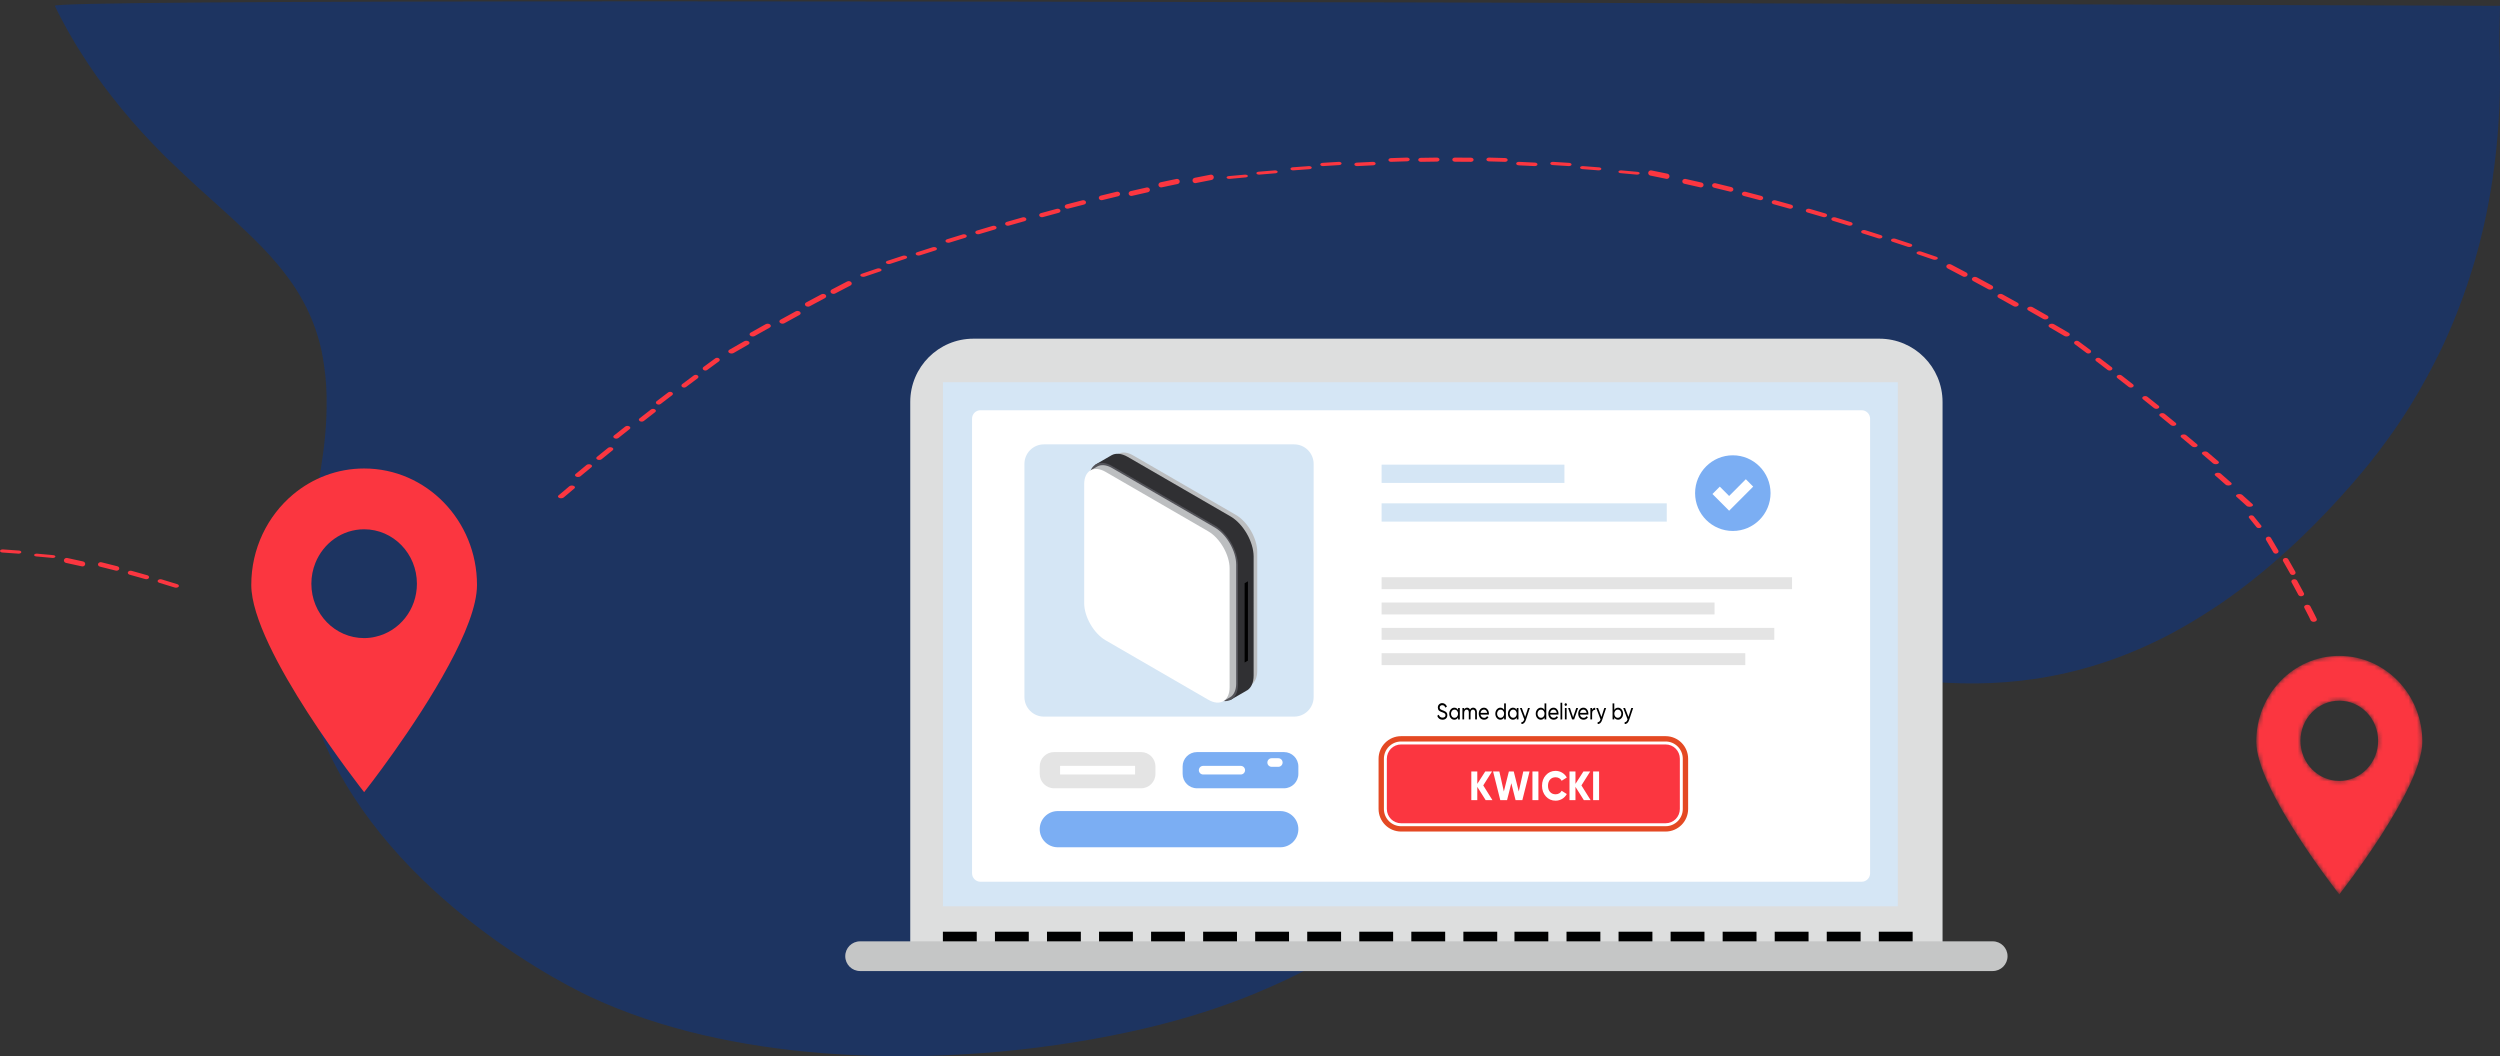 <svg xmlns="http://www.w3.org/2000/svg" xmlns:xlink="http://www.w3.org/1999/xlink" width="587" height="248" viewBox="0 0 587 248">
    <rect x="0" y="0" width="587" height="248" fill="#333333" stroke="none"/>
    <defs>
        <path id="5liu0jx5va" d="M.765 20.143C.765 31.268 20.265 56 20.265 56s19.5-24.732 19.5-35.857S31.035 0 20.265 0 .765 9.018.765 20.143m10.385-.205c0-5.2 4.08-9.415 9.115-9.415 5.034 0 9.114 4.215 9.114 9.415 0 5.2-4.08 9.415-9.114 9.415-5.034 0-9.115-4.215-9.115-9.415"/>
    </defs>
    <g fill="none" fill-rule="evenodd">
        <g>
            <g>
                <path fill="#1D3461" d="M586.843 237.568c-.034.923.018 4.05.157 9.379-383.426 1.404-574.804 1.404-574.133 0 1.528-3.174 3.26-6.32 5.148-9.437.414-.664.827-1.328 1.241-1.962 2.095-3.318 4.396-6.58 6.904-9.783 3.026-3.897 6.336-7.735 9.904-11.428.802-.837 1.603-1.646 2.405-2.454.18-.173.362-.346.543-.548.465-.433.931-.895 1.396-1.327 1.965-1.906 3.88-3.695 5.767-5.426.956-.866 1.887-1.703 2.818-2.54 1.836-1.645 3.62-3.261 5.327-4.82 5.249-4.819 9.904-9.35 13.575-14.457 1.267-1.732 2.405-3.55 3.414-5.427 1.836-3.434 3.258-7.156 4.189-11.37.207-1.067.414-2.165.569-3.29.465-3.059.698-6.377.62-10.014-.025-2.856-.232-5.945-.62-9.236-.078-.692-.181-1.413-.285-2.164-.543-4.068-1.37-8.484-2.482-13.304-.31-1.355-.647-2.74-1.009-4.155-.62-2.454-1.112-4.877-1.5-7.243-.75-4.59-1.06-9.005-1.008-13.305.026-3.895.362-7.676 1.009-11.313v-.058c.569-3.462 1.396-6.81 2.405-10.043 12.385-39.306 54.534-62.537 65.73-67.732 15.955-7.418 34.858-11.573 54.484-13.102 1.603-.116 3.206-.23 4.81-.318 4.525-.26 9.102-.375 13.653-.375 1.862 0 3.698.03 5.534.058 3.077.086 6.128.202 9.205.404 2.844.173 5.663.375 8.482.635 11.688 1.097 23.09 2.944 33.693 5.426 9.645 2.25 18.333 5.078 26.246 8.34l.026.029c18.67 7.705 32.787 17.777 44.062 28.253 2.611 2.424 5.094 4.877 7.421 7.33.31.318.647.664.957 1.01.724.75 1.422 1.5 2.12 2.28.31.346.647.693.957 1.04 2.043 2.278 4.008 4.559 5.87 6.78l2.767 3.348c4.913 6.06 9.257 11.717 13.394 16.594.517.636 1.035 1.212 1.552 1.818 7.11 8.081 13.705 13.564 21.772 14.17 5.069.375 10.99-.577 17.635-2.02.673-.144 1.32-.288 1.992-.461 10.214-2.28 22.108-5.513 35.322-6.868 17.066-1.762 36.382-.377 57.224 10.186.672.347 1.319.694 1.991 1.039 3.052 1.646 6.129 3.464 9.232 5.512.646.405 1.293.838 1.939 1.27 3.155 2.164 6.361 4.56 9.593 7.215.078.058.155.115.233.203 1.397 1.124 2.793 2.336 4.19 3.578 1.628 1.443 3.283 2.943 4.938 4.53 3.982 3.838 8.042 8.052 12.101 12.727 2.948 3.377 5.69 6.783 8.172 10.245 1.732 2.367 3.361 4.763 4.861 7.158.284.433.543.866.828 1.298 2.585 4.243 4.913 8.514 6.981 12.814.233.52.491 1.068.75 1.588 2.715 5.945 4.965 11.918 6.749 17.863.155.519.31 1.01.465 1.501.776 2.683 1.448 5.367 2.07 8.052.827 3.665 1.499 7.3 2.042 10.936 1.396 9.265 1.888 18.384 1.732 27.157-.025 1.415-.051 2.828-.129 4.214z" transform="translate(-1015 -7953) translate(1015 7953) matrix(1 0 0 -1 0 248.316)"/>
                <path fill="#FB3640" d="M85.5 149.825c-6.845 0-12.392-5.701-12.392-12.764 0-1.728.335-3.369.942-4.88 1.863-4.644 6.28-7.905 11.45-7.905 6.845 0 12.392 5.723 12.392 12.785 0 6.113-4.145 11.188-9.692 12.44-.858.216-1.779.324-2.7.324m0-39.825c-6.322 0-12.14 2.29-16.704 6.112C62.81 121.144 59 128.79 59 137.342 59 152.44 85.5 186 85.5 186s12.036-15.247 19.864-29.804c3.81-7.04 6.636-13.93 6.636-18.854C112 122.246 100.132 110 85.5 110" transform="translate(-1015 -7953) translate(1015 7953)"/>
                <g transform="translate(-1015 -7953) translate(1015 7953) translate(529 154)">
                    <mask id="3w3ylgse0b" fill="#fff">
                        <use xlink:href="#5liu0jx5va"/>
                    </mask>
                    <path fill="#FB3640" d="M.765 20.143C.765 31.268 20.265 56 20.265 56s19.5-24.732 19.5-35.857S31.035 0 20.265 0 .765 9.018.765 20.143m10.385-.205c0-5.2 4.08-9.415 9.115-9.415 5.034 0 9.114 4.215 9.114 9.415 0 5.2-4.08 9.415-9.114 9.415-5.034 0-9.115-4.215-9.115-9.415" mask="url(#3w3ylgse0b)"/>
                </g>
                <path fill="#FB3640" d="M345.385 37.027c-1.245-.015-2.51-.025-3.758-.027h-.002c-.345 0-.625.218-.625.484 0 .27.28.489.625.489 1.242.002 2.5.011 3.74.027h.01c.34 0 .62-.212.625-.479.005-.268-.27-.49-.615-.494m-8.01-.027h-.008c-1.24.011-2.506.03-3.76.057-.344.007-.617.222-.607.484.008.255.288.459.623.459h.018c1.248-.026 2.508-.045 3.741-.057.345-.003.623-.216.618-.477-.005-.258-.283-.466-.625-.466m16.03.107c-1.244-.042-2.507-.078-3.76-.107-.34-.005-.632.186-.645.433-.01.247.26.453.606.461 1.245.03 2.503.065 3.738.106h.03c.333 0 .608-.186.625-.426.015-.247-.25-.456-.595-.467M330.35 37c-1.24.035-2.506.079-3.757.126-.346.014-.611.219-.59.46.017.234.292.414.622.414.013 0 .023 0 .035-.002 1.25-.047 2.508-.09 3.742-.124.346-.01.614-.215.598-.456-.014-.241-.312-.426-.65-.418m30.075 1.177c-1.24-.066-2.503-.125-3.759-.176-.35-.015-.644.158-.664.384-.022.228.24.424.584.439 1.248.05 2.506.11 3.739.174.017.002.035.002.05.002.323 0 .599-.163.624-.38.027-.227-.23-.424-.574-.443m-38.092-.176c-1.243.056-2.506.116-3.756.183-.346.02-.601.216-.574.442.028.214.301.374.624.374h.053c1.245-.067 2.503-.13 3.738-.185.346-.014.606-.209.581-.435-.022-.225-.313-.395-.666-.379m46.111.237c-1.248-.085-2.511-.165-3.757-.236-.344-.02-.65.133-.683.343-.033.21.218.395.565.415 1.238.074 2.494.153 3.734.237l.071.003c.317 0 .588-.145.623-.339.04-.21-.208-.398-.553-.423m-54.129-.236c-1.244.072-2.506.15-3.754.232-.344.023-.592.212-.557.422.036.198.309.344.625.344.023 0 .046-.001.068-.003 1.242-.081 2.5-.16 3.737-.232.343-.02.597-.207.564-.418-.032-.212-.339-.365-.683-.345m61.148 1.292c-1.239-.102-2.5-.2-3.752-.29-.347-.027-.66.111-.705.305-.043.193.199.372.544.398 1.244.089 2.498.187 3.73.289.03.003.06.004.09.004.307 0 .576-.128.624-.303.05-.195-.189-.375-.531-.403m-67.466.026c-.043-.198-.355-.34-.7-.318-1.237.088-2.5.179-3.75.275-.344.026-.586.209-.54.408.04.183.311.315.62.315.028 0 .056-.002.083-.003 1.248-.096 2.506-.187 3.738-.273.345-.025.589-.205.549-.404m-8.003.975c-.05-.188-.368-.319-.713-.291-1.243.098-2.504.203-3.747.31-.343.03-.58.207-.525.394.048.17.315.292.62.292.034 0 .066-.001.101-.004 1.238-.106 2.494-.21 3.732-.308.343-.028.583-.203.532-.393m84.49.05c-1.242-.119-2.501-.234-3.748-.34-.342-.03-.67.092-.726.273-.058.18.177.35.52.38 1.24.105 2.492.22 3.727.337.038.004.076.005.114.005.298 0 .566-.111.62-.271.063-.18-.165-.352-.507-.385m-91.492.931c-.058-.18-.384-.3-.728-.27-1.241.11-2.5.224-3.744.34-.344.033-.572.205-.508.384.053.159.32.271.619.271.038 0 .076-.001.114-.005 1.239-.116 2.492-.231 3.729-.34.343-.03.576-.2.518-.38m98.51-.498c-1.237-.264-2.496-.522-3.741-.764-.344-.07-.68.148-.748.482-.068.337.153.661.499.73 1.235.24 2.488.498 3.719.76.045.01.091.015.135.015.292 0 .556-.198.62-.485.076-.334-.14-.663-.483-.738m-106.513.735c-.066-.341-.398-.566-.743-.5-1.235.235-2.492.483-3.737.736-.344.068-.565.402-.496.746.06.299.326.506.62.506.044 0 .084-.005.127-.013 1.242-.25 2.494-.498 3.724-.733.345-.066.57-.397.505-.742m114.532 1.346c-1.23-.29-2.486-.573-3.731-.842-.345-.074-.69.118-.772.43-.082.31.13.623.473.698 1.238.27 2.485.55 3.71.838.054.011.108.018.162.018.284 0 .542-.174.616-.436.09-.309-.115-.627-.458-.706m-122.535-.376c-.071-.328-.41-.537-.754-.47l-1.75.363c-.665.139-1.326.28-1.985.423-.344.076-.558.402-.482.73.07.282.331.472.621.472.046 0 .094-.005.143-.014.657-.144 1.313-.285 1.975-.421.583-.122 1.163-.244 1.743-.363.344-.068.563-.391.489-.72m129.553 1.448c-1.229-.312-2.482-.617-3.724-.91-.34-.08-.696.09-.791.38-.096.29.103.592.446.672 1.234.29 2.48.594 3.7.904.062.015.124.024.186.024.279 0 .534-.153.616-.39.103-.289-.09-.592-.433-.68m-136.557.512c-.084-.31-.43-.502-.772-.425-1.244.272-2.498.558-3.731.847-.343.081-.548.397-.458.704.074.261.335.432.62.432.053 0 .107-.005.16-.018 1.226-.289 2.475-.57 3.71-.843.343-.076.553-.388.471-.697m143.578 1.554c-1.226-.332-2.476-.658-3.713-.971-.34-.087-.707.062-.816.334-.11.272.08.56.42.647 1.23.311 2.472.637 3.691.965.068.019.138.029.208.029.27 0 .522-.136.616-.35.114-.269-.068-.561-.406-.654m-150.584-.594c-.095-.292-.45-.463-.792-.382-1.241.294-2.492.599-3.72.906-.342.085-.538.39-.438.682.083.239.34.392.618.392.06 0 .121-.006.183-.022 1.22-.307 2.466-.61 3.702-.901.342-.081.542-.382.447-.675m157.603 2.655c-1.218-.348-2.463-.694-3.7-1.028-.34-.091-.716.04-.84.293-.123.254.053.534.392.625 1.228.332 2.468.676 3.678 1.022.076.021.157.031.233.031.266 0 .515-.12.615-.312.129-.252-.04-.536-.378-.631m-165.608-.691c-.107-.273-.47-.428-.812-.342-1.242.31-2.493.634-3.714.958-.34.091-.524.386-.412.659.09.22.342.359.614.359.068 0 .138-.008.205-.027 1.214-.321 2.459-.643 3.693-.952.34-.088.532-.38.426-.655m-6.007 1.97c-.12-.262-.494-.4-.834-.308-1.232.327-2.476.665-3.702 1.006-.337.096-.513.38-.387.64.096.2.345.326.611.326.076 0 .152-.01.225-.03 1.219-.34 2.458-.677 3.685-1.002.34-.091.52-.374.402-.633m179.635.776c-1.219-.366-2.458-.728-3.685-1.077-.34-.096-.727.017-.865.255-.138.237.026.508.366.605 1.219.347 2.45.707 3.66 1.069.086.026.173.037.26.037.258 0 .503-.104.611-.28.144-.236-.01-.509-.347-.61m-187.644 1.195c-.132-.245-.512-.367-.852-.274-1.23.343-2.47.696-3.693 1.052-.337.099-.498.375-.361.618.103.187.348.299.61.299.084 0 .166-.011.248-.036 1.214-.354 2.449-.706 3.67-1.044.341-.096.51-.37.378-.615m193.662.854c-1.21-.379-2.444-.757-3.667-1.12-.34-.1-.737-.003-.89.22-.153.223-.003.484.336.585 1.215.362 2.44.735 3.642 1.113.094.029.194.043.29.043.251 0 .492-.094.605-.251.162-.221.02-.484-.316-.59m-200.67 1.118c-.145-.231-.534-.339-.875-.24-1.22.353-2.458.721-3.676 1.092-.336.102-.488.37-.338.601.111.17.354.27.61.27.09 0 .181-.013.269-.038 1.21-.369 2.442-.735 3.658-1.087.338-.098.496-.366.352-.598m207.687 1.928c-1.208-.394-2.435-.784-3.648-1.16-.335-.105-.747-.02-.914.187-.168.21-.032.463.303.568 1.205.373 2.427.761 3.626 1.151.101.034.21.049.317.049.245 0 .482-.083.602-.226.178-.206.05-.461-.286-.57m-214.697.048c-.158-.218-.557-.313-.897-.211-1.216.367-2.448.746-3.66 1.129-.335.105-.476.367-.311.584.116.155.356.246.607.246.097 0 .2-.016.293-.045 1.206-.38 2.432-.757 3.64-1.12.337-.104.485-.362.328-.583m221.715 1.994c-1.198-.406-2.419-.807-3.626-1.195-.334-.109-.755-.038-.941.158-.183.196-.06.442.274.55 1.2.385 2.411.785 3.604 1.188.108.035.227.053.344.053.24 0 .473-.073.6-.202.191-.194.078-.44-.255-.552m-228.725.984c-.172-.207-.582-.289-.92-.185-1.212.38-2.438.772-3.644 1.163-.333.11-.46.363-.284.568.123.143.36.224.603.224.109 0 .218-.015.32-.049 1.198-.39 2.418-.778 3.624-1.156.336-.104.47-.358.3-.565m234.745 2.053c-1.182-.411-2.395-.825-3.605-1.227-.332-.11-.763-.052-.966.132-.199.183-.092.422.24.533 1.202.4 2.406.811 3.58 1.22.118.04.248.059.374.059.233 0 .462-.064.597-.18.208-.182.11-.423-.22-.537m-241.756-.074c-.185-.196-.606-.267-.94-.158-1.212.39-2.433.791-3.628 1.193-.332.112-.445.358-.254.552.127.131.36.204.6.204.116 0 .235-.018.343-.053 1.19-.4 2.402-.8 3.605-1.187.335-.109.457-.355.274-.55m248.776 3.766c-1.183-.635-2.387-1.268-3.579-1.884-.332-.17-.776-.098-.994.162-.218.258-.126.606.207.777 1.183.61 2.38 1.24 3.555 1.87.123.068.264.099.404.099.23 0 .453-.085.59-.243.224-.256.14-.606-.183-.78m-254.79-.786c-.2-.186-.63-.246-.963-.136-1.199.4-2.415.81-3.605 1.222-.33.114-.432.354-.227.539.132.119.362.184.598.184.126 0 .253-.019.367-.06 1.188-.409 2.392-.817 3.588-1.213.331-.111.44-.35.241-.536m260.808 3.831c-1.175-.648-2.37-1.295-3.553-1.921-.327-.174-.783-.117-1.02.125-.233.243-.157.584.17.757 1.174.623 2.364 1.265 3.53 1.91.13.072.282.107.434.107.225 0 .444-.076.587-.22.24-.238.173-.578-.148-.758m-267.822-.762c-.213-.263-.653-.34-.986-.17-1.196.614-2.402 1.242-3.585 1.872-.325.174-.414.526-.194.786.137.164.362.252.593.252.134 0 .274-.032.393-.098 1.178-.625 2.376-1.25 3.566-1.858.33-.17.427-.52.213-.784m273.835 4.806c-1.165-.661-2.349-1.318-3.52-1.956-.325-.179-.793-.134-1.046.094-.25.229-.191.559.134.735 1.162.634 2.34 1.289 3.5 1.946.136.077.3.115.464.115.218 0 .435-.067.581-.195.26-.227.21-.557-.113-.74m-279.85-1.83c-.228-.248-.68-.31-1.007-.136-1.19.624-2.386 1.265-3.563 1.906-.325.176-.397.52-.165.767.141.149.365.228.59.228.145 0 .293-.035.421-.103 1.171-.64 2.363-1.276 3.542-1.898.328-.171.41-.514.183-.764m286.866 4.87c-1.148-.665-2.32-1.333-3.487-1.987-.323-.18-.804-.151-1.075.065-.268.216-.226.536.098.717 1.16.65 2.327 1.314 3.466 1.976.142.083.322.124.499.124.213 0 .423-.06.576-.175.274-.212.24-.534-.077-.72m-292.885-.892c-.245-.235-.706-.283-1.033-.107-1.174.632-2.363 1.284-3.534 1.939-.322.179-.38.514-.133.746.145.137.363.209.585.209.155 0 .315-.036.45-.113 1.163-.648 2.346-1.297 3.514-1.928.328-.174.396-.51.15-.746m297.9 4.931c-1.136-.678-2.298-1.355-3.451-2.017-.321-.182-.813-.167-1.1.036-.29.204-.262.517.056.701 1.147.656 2.303 1.33 3.434 2.003.15.09.34.133.532.133.206 0 .415-.051.567-.157.293-.2.278-.513-.037-.699m-304.918-1.95c-.258-.224-.733-.259-1.055-.08-1.172.644-2.35 1.308-3.508 1.968-.32.182-.363.51-.099.73.148.124.361.188.577.188.169 0 .34-.04.481-.12 1.148-.655 2.324-1.315 3.487-1.956.325-.18.376-.506.117-.73m-5.017 3.983c-.276-.213-.76-.237-1.082-.055-1.158.653-2.326 1.324-3.478 1.995-.316.184-.347.503-.065.713.15.114.362.17.573.17.181 0 .362-.043.509-.127 1.143-.667 2.305-1.334 3.457-1.985.322-.18.358-.5.086-.711m314.997 2c-.901-.685-1.82-1.37-2.734-2.04-.252-.186-.656-.182-.9.01-.246.192-.24.497.012.683.909.666 1.822 1.347 2.718 2.029.125.095.289.141.452.141.163 0 .324-.046.45-.141.25-.187.25-.492.002-.682m-321.979 1.984c-.235-.202-.63-.215-.885-.032-.918.663-1.846 1.34-2.754 2.02-.253.187-.263.498-.025.695.122.103.287.156.452.156.156 0 .31-.045.43-.136.906-.673 1.827-1.349 2.742-2.008.256-.183.273-.496.04-.695m326.99 2.047c-.895-.694-1.802-1.388-2.701-2.063-.25-.188-.664-.194-.926-.013-.258.18-.266.479-.018.666.894.671 1.796 1.361 2.685 2.051.128.1.303.151.478.151.16 0 .32-.041.445-.126.267-.176.282-.476.036-.666m-332.008 1.938c-.245-.191-.649-.195-.902-.008-.907.667-1.827 1.355-2.73 2.041-.247.189-.247.493.003.68.125.095.289.141.45.141.166 0 .33-.048.455-.143.897-.682 1.812-1.366 2.714-2.031.253-.185.258-.49.01-.68m337.02 2.09c-.88-.699-1.776-1.4-2.666-2.084-.247-.188-.67-.204-.947-.035-.276.17-.3.461-.054.651.888.681 1.779 1.376 2.653 2.072.131.105.32.16.507.16.155 0 .31-.037.437-.113.282-.168.311-.457.07-.65M157.8 92.131c-.259-.181-.672-.175-.923.013-.909.682-1.818 1.376-2.701 2.06-.246.191-.23.49.034.667.125.085.284.128.444.128.175 0 .35-.051.478-.151.88-.681 1.785-1.372 2.686-2.05.25-.188.243-.488-.018-.667m349.047 3.132c-.864-.704-1.748-1.411-2.63-2.102-.242-.191-.677-.217-.969-.058-.292.161-.33.445-.085.637.873.688 1.754 1.391 2.613 2.091.138.11.336.168.537.168.152 0 .303-.032.433-.101.295-.156.341-.441.101-.635m-353.065.855c-.276-.17-.698-.156-.944.033-.895.686-1.793 1.386-2.672 2.08-.243.192-.214.485.064.653.126.078.284.115.438.115.188 0 .372-.054.503-.157.876-.692 1.769-1.388 2.659-2.071.246-.19.224-.481-.048-.653m357.077 3.17c-.853-.707-1.724-1.42-2.593-2.117-.238-.194-.686-.23-.991-.078-.309.15-.365.429-.125.622.864.693 1.73 1.403 2.579 2.107.139.115.351.177.564.177.15 0 .3-.03.427-.09.311-.147.373-.426.139-.62m-363.098.817c-.29-.161-.72-.138-.966.053-.878.689-1.767 1.394-2.637 2.097-.241.192-.2.48.093.638.126.07.282.105.435.105.197 0 .391-.058.528-.167.864-.698 1.748-1.401 2.623-2.086.246-.19.21-.478-.076-.64m368.107 4.206c-.836-.712-1.695-1.43-2.549-2.133-.239-.195-.693-.239-1.02-.096-.322.142-.395.414-.16.609.851.7 1.705 1.412 2.538 2.122.142.12.367.185.597.185.145 0 .291-.024.416-.079.33-.14.41-.411.178-.608m-372.13.785c-.303-.154-.742-.123-.983.07-.872.695-1.749 1.406-2.606 2.112-.238.195-.182.477.123.627.13.063.28.093.429.093.21 0 .417-.059.555-.172.854-.704 1.726-1.411 2.591-2.103.242-.193.194-.474-.109-.627m377.141 3.237c-.825-.72-1.67-1.441-2.508-2.148-.234-.196-.698-.245-1.04-.113-.345.134-.432.4-.201.595.834.703 1.673 1.422 2.492 2.137.144.126.384.194.63.194.142 0 .282-.024.411-.07.345-.13.441-.396.216-.595m-382.164.752c-.318-.144-.767-.105-1.005.088-.865.705-1.73 1.421-2.571 2.127-.233.197-.164.471.157.615.127.057.277.083.423.083.221 0 .44-.062.58-.18.837-.703 1.698-1.415 2.557-2.115.239-.196.176-.47-.14-.618m385.172 4.27c-.811-.724-1.637-1.451-2.46-2.16-.23-.197-.706-.257-1.068-.131-.362.125-.467.385-.238.583.817.705 1.64 1.428 2.447 2.148.146.132.4.203.66.203.139 0 .275-.02.402-.062.365-.122.479-.383.257-.58m-389.2.722c-.33-.139-.789-.092-1.024.104-.849.705-1.703 1.426-2.534 2.138-.23.198-.144.467.191.603.127.05.271.075.416.075.235 0 .465-.066.607-.187.828-.71 1.676-1.427 2.521-2.128.236-.196.156-.466-.176-.605m394.208 4.298c-.789-.723-1.597-1.455-2.409-2.173-.223-.199-.716-.264-1.093-.147-.38.117-.508.372-.284.57.808.715 1.613 1.442 2.396 2.162.147.135.419.21.697.21.134 0 .268-.017.393-.053.383-.115.517-.369.3-.569m2.033 5.02c-.575-.726-1.17-1.46-1.765-2.184-.164-.2-.54-.272-.84-.164-.3.109-.412.36-.249.558.593.72 1.185 1.45 1.756 2.173.111.14.327.219.55.219.097 0 .196-.015.288-.046.302-.107.419-.356.26-.556m4.007 5.825c-.558-.971-1.137-1.955-1.72-2.925-.16-.266-.545-.375-.864-.24-.316.136-.442.461-.283.728.579.966 1.155 1.945 1.71 2.909.11.193.339.305.578.305.093 0 .19-.017.28-.054.32-.13.453-.455.299-.723m-530.482.046c-1.233-.098-2.496-.187-3.759-.267-.347-.022-.656.124-.691.325-.038.204.211.385.556.407 1.25.08 2.505.167 3.728.263.027.003.055.003.083.003.312 0 .58-.134.624-.318.045-.202-.197-.387-.541-.413m8.03 1.078c-1.234-.122-2.497-.237-3.752-.342-.344-.03-.668.093-.724.272-.056.18.177.35.524.378 1.243.104 2.495.217 3.718.338.04.004.078.007.119.007.296 0 .561-.11.62-.269.065-.179-.16-.35-.504-.384m7.033 1.487c-1.23-.29-2.492-.564-3.743-.82-.344-.07-.684.133-.76.45-.075.32.142.638.487.707 1.238.253 2.484.526 3.705.81.05.012.104.019.155.019.286 0 .547-.18.618-.448.087-.317-.12-.64-.462-.718m8.032 1.123c-1.22-.327-2.474-.64-3.726-.935-.343-.084-.7.08-.799.365-.098.284.099.579.442.66 1.239.293 2.48.604 3.688.927.064.017.132.026.199.026.272 0 .525-.146.615-.372.109-.28-.078-.581-.419-.67m511.392 1.29c-.535-.966-1.095-1.955-1.665-2.94-.156-.267-.552-.382-.89-.258-.334.124-.481.44-.324.71.566.976 1.123 1.96 1.656 2.92.11.202.353.32.61.32.091 0 .182-.015.27-.045.341-.12.493-.437.343-.706m-504.355.819c-1.218-.36-2.465-.71-3.707-1.04-.342-.09-.718.041-.842.293-.12.251.055.528.398.619 1.226.325 2.457.67 3.662 1.026.079.023.163.034.245.034.26 0 .507-.116.61-.303.134-.248-.029-.53-.366-.63m7.038 2.097c-1.204-.387-2.443-.765-3.678-1.126-.34-.099-.738.001-.889.223-.15.222.003.482.342.581 1.22.356 2.442.729 3.63 1.112.094.03.196.046.296.046.248 0 .487-.092.606-.246.161-.219.027-.482-.307-.59m499.326 2.114c-.504-.96-1.043-1.954-1.6-2.954-.152-.269-.562-.395-.919-.283-.36.114-.528.422-.376.69.554.994 1.087 1.982 1.587 2.933.11.207.374.336.655.336.084 0 .171-.013.256-.038.362-.108.54-.414.397-.684m3.016 6.052c-.02-.043-.49-1.09-1.506-2.99-.142-.27-.576-.406-.965-.309-.392.1-.594.395-.45.664.998 1.873 1.475 2.929 1.48 2.94.1.222.398.365.721.365.073 0 .148-.008.22-.023.398-.084.62-.374.5-.647" transform="translate(-1015 -7953) translate(1015 7953)"/>
                <g>
                    <g>
                        <path fill="#DDDEDE" d="M257.647 142.572H15.261V15.392C15.26 7.182 21.9.523 30.089.523h212.73c8.19 0 14.828 6.659 14.828 14.87v127.18z" transform="translate(-1015 -7953) translate(1015 7953) translate(198 79) translate(.465)"/>
                        <path fill="#D5E6F5" d="M22.935 133.801L247.143 133.801 247.143 10.742 22.935 10.742z" transform="translate(-1015 -7953) translate(1015 7953) translate(198 79) translate(.465)"/>
                        <path fill="#FFF" d="M238.656 128.032H31.746c-1.09 0-1.975-.888-1.975-1.982V19.307c0-1.094.884-1.982 1.976-1.982h206.909c1.091 0 1.976.888 1.976 1.982V126.05c0 1.094-.885 1.982-1.976 1.982" transform="translate(-1015 -7953) translate(1015 7953) translate(198 79) translate(.465)"/>
                        <g fill="#000">
                            <path d="M0 4.99L7.948 4.99 7.948 0 0 0zM12.221 4.99L20.169 4.99 20.169 0 12.221 0zM24.442 4.99L32.39 4.99 32.39 0 24.442 0zM36.663 4.99L44.611 4.99 44.611 0 36.663 0zM48.884 4.99L56.832 4.99 56.832 0 48.884 0zM61.105 4.99L69.053 4.99 69.053 0 61.105 0zM73.326 4.99L81.274 4.99 81.274 0 73.326 0zM85.547 4.99L93.495 4.99 93.495 0 85.547 0zM97.768 4.99L105.716 4.99 105.716 0 97.768 0zM109.989 4.99L117.937 4.99 117.937 0 109.989 0zM122.21 4.99L130.158 4.99 130.158 0 122.21 0z" transform="translate(-1015 -7953) translate(1015 7953) translate(198 79) translate(.465) translate(22.925 139.766)"/>
                        </g>
                        <path fill="#000" d="M157.131 144.755L165.079 144.755 165.079 139.766 157.131 139.766zM169.352 144.755L177.3 144.755 177.3 139.766 169.352 139.766zM181.573 144.755L189.521 144.755 189.521 139.766 181.573 139.766zM193.794 144.755L201.742 144.755 201.742 139.766 193.794 139.766zM206.015 144.755L213.963 144.755 213.963 139.766 206.015 139.766zM218.236 144.755L226.184 144.755 226.184 139.766 218.236 139.766zM230.457 144.755L238.405 144.755 238.405 139.766 230.457 139.766zM242.678 144.755L250.626 144.755 250.626 139.766 242.678 139.766z" transform="translate(-1015 -7953) translate(1015 7953) translate(198 79) translate(.465)"/>
                        <path fill="#C5C6C6" d="M269.43 149H3.479C1.558 149 0 147.44 0 145.513c0-1.927 1.557-3.488 3.478-3.488H269.43c1.92 0 3.477 1.561 3.477 3.488 0 1.926-1.557 3.487-3.477 3.487" transform="translate(-1015 -7953) translate(1015 7953) translate(198 79) translate(.465)"/>
                        <path fill="#D5E6F5" d="M105.4 25.335H46.65c-2.528 0-4.577 2.055-4.577 4.59V84.67c0 2.535 2.049 4.59 4.576 4.59H105.4c2.527 0 4.577-2.055 4.577-4.59V29.925c0-2.535-2.05-4.59-4.577-4.59" transform="translate(-1015 -7953) translate(1015 7953) translate(198 79) translate(.465)"/>
                        <path fill="#7BAEF3" d="M103.02 97.589H82.584c-1.86 0-3.369 1.512-3.369 3.378v1.744c0 1.866 1.509 3.379 3.37 3.379h20.435c1.861 0 3.37-1.513 3.37-3.38v-1.743c0-1.866-1.509-3.378-3.37-3.378" transform="translate(-1015 -7953) translate(1015 7953) translate(198 79) translate(.465)"/>
                        <path fill="#E4E4E4" d="M69.465 97.589H49.03c-1.86 0-3.37 1.512-3.37 3.378v1.744c0 1.866 1.51 3.379 3.37 3.379h20.436c1.86 0 3.369-1.513 3.369-3.38v-1.743c0-1.866-1.508-3.378-3.369-3.378" transform="translate(-1015 -7953) translate(1015 7953) translate(198 79) translate(.465)"/>
                        <path fill="#7BAEF3" d="M102.15 119.94H49.9c-2.342 0-4.24-1.903-4.24-4.25 0-2.348 1.898-4.251 4.24-4.251h52.252c2.34 0 4.238 1.903 4.238 4.25 0 2.348-1.898 4.252-4.238 4.252" transform="translate(-1015 -7953) translate(1015 7953) translate(198 79) translate(.465)"/>
                        <path fill="#FFF" d="M50.443 102.85L68.052 102.85 68.052 100.828 50.443 100.828zM92.869 102.85h-8.836c-.557 0-1.008-.452-1.008-1.01 0-.559.45-1.012 1.008-1.012h8.836c.557 0 1.008.453 1.008 1.011 0 .559-.451 1.011-1.008 1.011M101.683 101.05h-1.56c-.557 0-1.009-.452-1.009-1.01 0-.559.452-1.011 1.008-1.011h1.561c.557 0 1.008.452 1.008 1.01 0 .56-.45 1.011-1.008 1.011" transform="translate(-1015 -7953) translate(1015 7953) translate(198 79) translate(.465)"/>
                        <path fill="#7BAEF3" d="M55.25 115.69c0 1.324-1.07 2.397-2.39 2.397s-2.39-1.073-2.39-2.397c0-1.325 1.07-2.398 2.39-2.398s2.39 1.073 2.39 2.398" transform="translate(-1015 -7953) translate(1015 7953) translate(198 79) translate(.465)"/>
                        <path fill="#BCBEC0" d="M91.723 41.9L67.605 27.936c-1.342-.778-2.563-.866-3.465-.386l-1.637.944.36.626c-.175.487-.273 1.063-.273 1.717v27.928c0 3.194 2.258 7.113 5.015 8.71l24.118 13.964c.536.31 1.055.51 1.542.609l.384.668 1.618-.936c.907-.527 1.47-1.65 1.47-3.244V50.61c0-3.194-2.257-7.113-5.014-8.71" transform="translate(-1015 -7953) translate(1015 7953) translate(198 79) translate(.465)"/>
                        <path fill="#FFF" d="M95.194 79.428c0 3.194-2.255 4.5-5.013 2.904L66.063 68.367c-2.758-1.595-5.014-5.516-5.014-8.708V31.73c0-3.194 2.256-4.5 5.015-2.903L90.18 42.791c2.759 1.598 5.013 5.516 5.013 8.71v27.927z" transform="translate(-1015 -7953) translate(1015 7953) translate(198 79) translate(.465)"/>
                        <path fill="#303033" d="M90.455 42.248L66.338 28.285c-1.487-.86-2.835-.946-3.817-.392l-.013.01c-.007.002-.012.005-.017.008l-3.747 2.171 2.161 3.778v25.498c0 3.468 2.437 7.7 5.433 9.434L88.094 81.39l2.286 3.997 4.075-2.354c.887-.605 1.433-1.783 1.433-3.42V51.683c0-3.468-2.438-7.7-5.433-9.435" transform="translate(-1015 -7953) translate(1015 7953) translate(198 79) translate(.465)"/>
                        <path fill="#000" d="M94.549 76.112L93.775 76.561 93.775 57.937 94.549 57.49z" transform="translate(-1015 -7953) translate(1015 7953) translate(198 79) translate(.465)"/>
                        <path fill="#535359" d="M86.774 84.886L62.656 70.922c-2.993-1.734-5.43-5.965-5.43-9.434V33.56c0-3.468 2.437-4.879 5.43-3.144L86.774 44.38c2.996 1.734 5.433 5.967 5.433 9.434v27.928c0 3.47-2.437 4.88-5.433 3.145" transform="translate(-1015 -7953) translate(1015 7953) translate(198 79) translate(.465)"/>
                        <path fill="#BCBEC0" d="M86.774 44.863L62.656 30.9c-1.34-.778-2.562-.865-3.464-.385l-.001-.001-1.635.945.359.626c-.175.487-.271 1.061-.271 1.716V61.73c0 3.193 2.256 7.113 5.012 8.71l24.118 13.963c.54.311 1.057.51 1.543.609l.385.667 1.619-.934c.905-.527 1.469-1.65 1.469-3.245V53.573c0-3.194-2.257-7.113-5.016-8.71" transform="translate(-1015 -7953) translate(1015 7953) translate(198 79) translate(.465)"/>
                        <path fill="#FFF" d="M90.247 82.393c0 3.194-2.257 4.5-5.013 2.903L61.115 71.332c-2.757-1.598-5.013-5.516-5.013-8.708v-27.93c0-3.192 2.256-4.498 5.013-2.902l24.119 13.964c2.756 1.597 5.013 5.515 5.013 8.71v27.927z" transform="translate(-1015 -7953) translate(1015 7953) translate(198 79) translate(.465)"/>
                        <path fill="#D5E6F5" d="M125.934 34.388L168.864 34.388 168.864 30.1 125.934 30.1zM125.934 43.475L192.892 43.475 192.892 39.186 125.934 39.186z" transform="translate(-1015 -7953) translate(1015 7953) translate(198 79) translate(.465)"/>
                        <path fill="#E4E4E4" d="M125.934 59.336L222.308 59.336 222.308 56.535 125.934 56.535zM125.934 71.225L218.136 71.225 218.136 68.424 125.934 68.424zM125.934 77.169L211.331 77.169 211.331 74.368 125.934 74.368zM125.934 65.271L204.111 65.271 204.111 62.47 125.934 62.47z" transform="translate(-1015 -7953) translate(1015 7953) translate(198 79) translate(.465)"/>
                        <path fill="#7BAEF3" d="M217.258 36.787c0 4.906-3.966 8.883-8.857 8.883-4.893 0-8.858-3.977-8.858-8.883 0-4.905 3.965-8.882 8.858-8.882 4.89 0 8.857 3.977 8.857 8.882" transform="translate(-1015 -7953) translate(1015 7953) translate(198 79) translate(.465)"/>
                        <path fill="#FFF" d="M207.535 40.92L203.617 36.99 205.344 35.258 207.535 37.454 211.456 33.521 213.184 35.255z" transform="translate(-1015 -7953) translate(1015 7953) translate(198 79) translate(.465)"/>
                        <path fill="#FB3640" d="M192.62 95.798H130.51c-1.847 0-3.344 1.501-3.344 3.354v11.794c0 1.852 1.497 3.355 3.344 3.355h62.109c1.847 0 3.344-1.503 3.344-3.355V99.152c0-1.853-1.497-3.354-3.344-3.354" transform="translate(-1015 -7953) translate(1015 7953) translate(198 79) translate(.465)"/>
                        <path stroke="#E44923" stroke-width="1.254" d="M130.511 115.621c-2.57 0-4.661-2.097-4.661-4.675V99.152c0-2.579 2.09-4.675 4.661-4.675h62.109c2.57 0 4.661 2.096 4.661 4.675v11.794c0 2.578-2.09 4.675-4.661 4.675H130.51z" transform="translate(-1015 -7953) translate(1015 7953) translate(198 79) translate(.465)"/>
                    </g>
                    <path fill="#000" fill-rule="nonzero" d="M140.704 89.992c.336 0 .607-.096.817-.29.21-.199.313-.462.313-.79 0-.236-.046-.43-.163-.564-.08-.107-.122-.166-.253-.247-.126-.08-.163-.108-.327-.177-.079-.038-.135-.06-.172-.076l-.192-.07c-.252-.09-.43-.182-.533-.268-.103-.086-.154-.21-.154-.376 0-.344.238-.56.593-.56.356 0 .603.194.743.581l.365-.242c-.192-.494-.589-.822-1.108-.822-.285 0-.527.097-.728.29-.201.189-.3.446-.3.774 0 .274.099.495.206.629.052.064.131.129.238.193.108.06.201.108.271.14l.313.118c.276.102.477.194.594.285.117.091.177.226.177.403 0 .35-.243.58-.691.58-.453 0-.748-.225-.874-.682l-.374.247c.173.575.626.924 1.239.924zm2.766 0c.387 0 .682-.177.883-.532v.463h.406v-2.687h-.406v.462c-.201-.355-.496-.532-.883-.532-.327 0-.608.14-.837.414-.229.274-.345.607-.345 1 0 .391.116.73.345 1.004.23.274.51.408.837.408zm.051-.451c-.234 0-.43-.091-.589-.274-.159-.188-.238-.414-.238-.688 0-.274.08-.5.238-.682.16-.188.355-.28.589-.28.238 0 .435.092.593.28.16.182.239.408.239.682 0 .274-.08.5-.239.688-.158.183-.355.274-.593.274zm2.262.382v-1.494c0-.543.256-.817.598-.817.303 0 .495.242.495.656v1.655h.406v-1.494c0-.554.225-.817.575-.817.313 0 .514.242.514.656v1.655h.407V88.25c0-.666-.356-1.085-.879-1.085-.327 0-.57.15-.733.457-.145-.307-.374-.457-.687-.457-.304 0-.538.145-.697.43v-.36h-.406v2.687h.406zm4.681.07c.458 0 .8-.205 1.028-.608l-.346-.226c-.14.264-.364.393-.672.393-.444 0-.767-.28-.846-.758h1.958c.009-.07.014-.14.014-.21 0-.392-.108-.725-.327-.999-.215-.28-.496-.419-.837-.419-.36 0-.654.134-.883.403-.229.269-.34.607-.34 1.01 0 .409.116.747.345 1.016.233.263.537.397.906.397zm.724-1.607h-1.56c.07-.473.374-.78.808-.78.374 0 .682.27.752.78zm3.098 1.606c.388 0 .682-.177.883-.532v.463h.407V86.16h-.407v1.537c-.2-.355-.495-.532-.883-.532-.327 0-.607.14-.836.414-.229.274-.346.607-.346 1 0 .391.117.73.346 1.004.229.274.51.408.836.408zm.052-.451c-.234 0-.43-.091-.589-.274-.159-.188-.238-.414-.238-.688 0-.274.08-.5.238-.682.159-.188.355-.28.589-.28.238 0 .434.092.593.28.159.182.238.408.238.682 0 .274-.079.5-.238.688-.159.183-.355.274-.593.274zm2.906.451c.388 0 .682-.177.883-.532v.463h.407v-2.687h-.407v.462c-.2-.355-.495-.532-.883-.532-.327 0-.607.14-.836.414-.23.274-.346.607-.346 1 0 .391.117.73.346 1.004.229.274.509.408.836.408zm.051-.451c-.233 0-.43-.091-.588-.274-.16-.188-.239-.414-.239-.688 0-.274.08-.5.239-.682.158-.188.355-.28.588-.28.239 0 .435.092.594.28.159.182.238.408.238.682 0 .274-.08.5-.238.688-.16.183-.355.274-.594.274zm2.967.548l.954-2.853h-.435l-.673 2.106-.794-2.106h-.435l1.019 2.676-.042.102c-.136.392-.346.575-.63.548v.435c.466.038.835-.3 1.036-.908zm3.514-.097c.388 0 .682-.177.883-.532v.463h.407V86.16h-.407v1.537c-.2-.355-.495-.532-.883-.532-.327 0-.607.14-.836.414-.23.274-.346.607-.346 1 0 .391.117.73.346 1.004.229.274.509.408.836.408zm.051-.451c-.233 0-.43-.091-.588-.274-.16-.188-.239-.414-.239-.688 0-.274.08-.5.239-.682.159-.188.355-.28.588-.28.239 0 .435.092.594.28.159.182.238.408.238.682 0 .274-.08.5-.238.688-.16.183-.355.274-.594.274zm2.977.451c.458 0 .799-.204 1.028-.607l-.346-.226c-.14.264-.365.393-.673.393-.444 0-.766-.28-.846-.758h1.958c.01-.07.014-.14.014-.21 0-.392-.107-.725-.327-.999-.215-.28-.495-.419-.836-.419-.36 0-.654.134-.883.403-.23.269-.341.607-.341 1.01 0 .409.116.747.345 1.016.234.263.538.397.907.397zm.724-1.606h-1.56c.07-.473.373-.78.808-.78.373 0 .682.27.752.78zm1.285 1.537V86h-.407v3.923h.407zm.827-3.176c.15 0 .27-.14.27-.312s-.12-.317-.27-.317c-.154 0-.276.145-.276.317 0 .172.122.312.276.312zm.2 3.176v-2.687h-.406v2.687h.407zm1.762 0l.935-2.687h-.44l-.733 2.187-.734-2.187h-.439l.935 2.687h.476zm2.215.07c.458 0 .799-.205 1.028-.608l-.346-.226c-.14.264-.364.393-.673.393-.444 0-.766-.28-.845-.758h1.957c.01-.07.014-.14.014-.21 0-.392-.107-.725-.327-.999-.215-.28-.495-.419-.836-.419-.36 0-.654.134-.883.403-.229.269-.341.607-.341 1.01 0 .409.117.747.346 1.016.233.263.537.397.906.397zm.724-1.607h-1.56c.07-.473.373-.78.808-.78.374 0 .682.27.752.78zm1.285 1.537v-1.424c0-.296.07-.506.215-.64s.313-.193.514-.183v-.489c-.35 0-.593.167-.729.5v-.451h-.406v2.687h.406zm2.341.166l.953-2.853h-.434l-.673 2.106-.794-2.106h-.435l1.019 2.676-.042.102c-.136.392-.346.575-.631.548v.435c.467.038.836-.3 1.037-.908zm3.752-.097c.327 0 .607-.134.836-.408.23-.274.346-.613.346-1.005 0-.392-.117-.725-.346-1-.229-.273-.509-.413-.836-.413-.388 0-.682.177-.883.532v-1.537h-.407v3.762h.407v-.463c.2.355.495.532.883.532zm-.051-.451c-.239 0-.435-.091-.594-.274-.159-.188-.238-.414-.238-.688 0-.274.08-.5.238-.682.16-.188.355-.28.594-.28.233 0 .43.092.588.28.16.182.239.408.239.682 0 .274-.08.5-.239.688-.159.183-.355.274-.588.274zm2.644.548l.953-2.853h-.434l-.673 2.106-.794-2.106h-.435l1.019 2.676-.042.102c-.136.392-.346.575-.631.548v.435c.467.038.836-.3 1.037-.908z" transform="translate(-1015 -7953) translate(1015 7953) translate(198 79)"/>
                    <path fill="#FFF" fill-rule="nonzero" d="M148.867 108.865v-3.115l1.962 3.115h1.594l-2.155-3.452 2.067-3.278h-1.594l-1.874 2.923v-2.923h-1.402v6.73h1.402zm6.991 0l.999-3.97.998 3.97h1.594l1.69-6.73h-1.471l-1.06 4.711-1.182-4.711h-1.139l-1.182 4.711-1.06-4.711h-1.471l1.69 6.73h1.594zm7.36 0v-6.73h-1.402v6.73h1.401zm4.04.135c1.112 0 2.101-.596 2.627-1.558l-1.209-.769c-.254.51-.797.827-1.419.827-.543 0-.98-.183-1.305-.548-.324-.365-.481-.846-.481-1.452s.157-1.087.481-1.452c.324-.365.762-.548 1.305-.548.622 0 1.148.298 1.42.827l1.208-.77c-.534-.96-1.533-1.557-2.628-1.557-.92 0-1.681.337-2.286 1.01-.604.663-.902 1.5-.902 2.49 0 .99.298 1.827.902 2.5.605.663 1.367 1 2.286 1zm4.661-.135v-3.115l1.962 3.115h1.594l-2.155-3.452 2.067-3.278h-1.594l-1.874 2.923v-2.923h-1.401v6.73h1.401zm5.546 0v-6.73h-1.401v6.73h1.401z" transform="translate(-1015 -7953) translate(1015 7953) translate(198 79)"/>
                </g>
            </g>
        </g>
    </g>
</svg>
